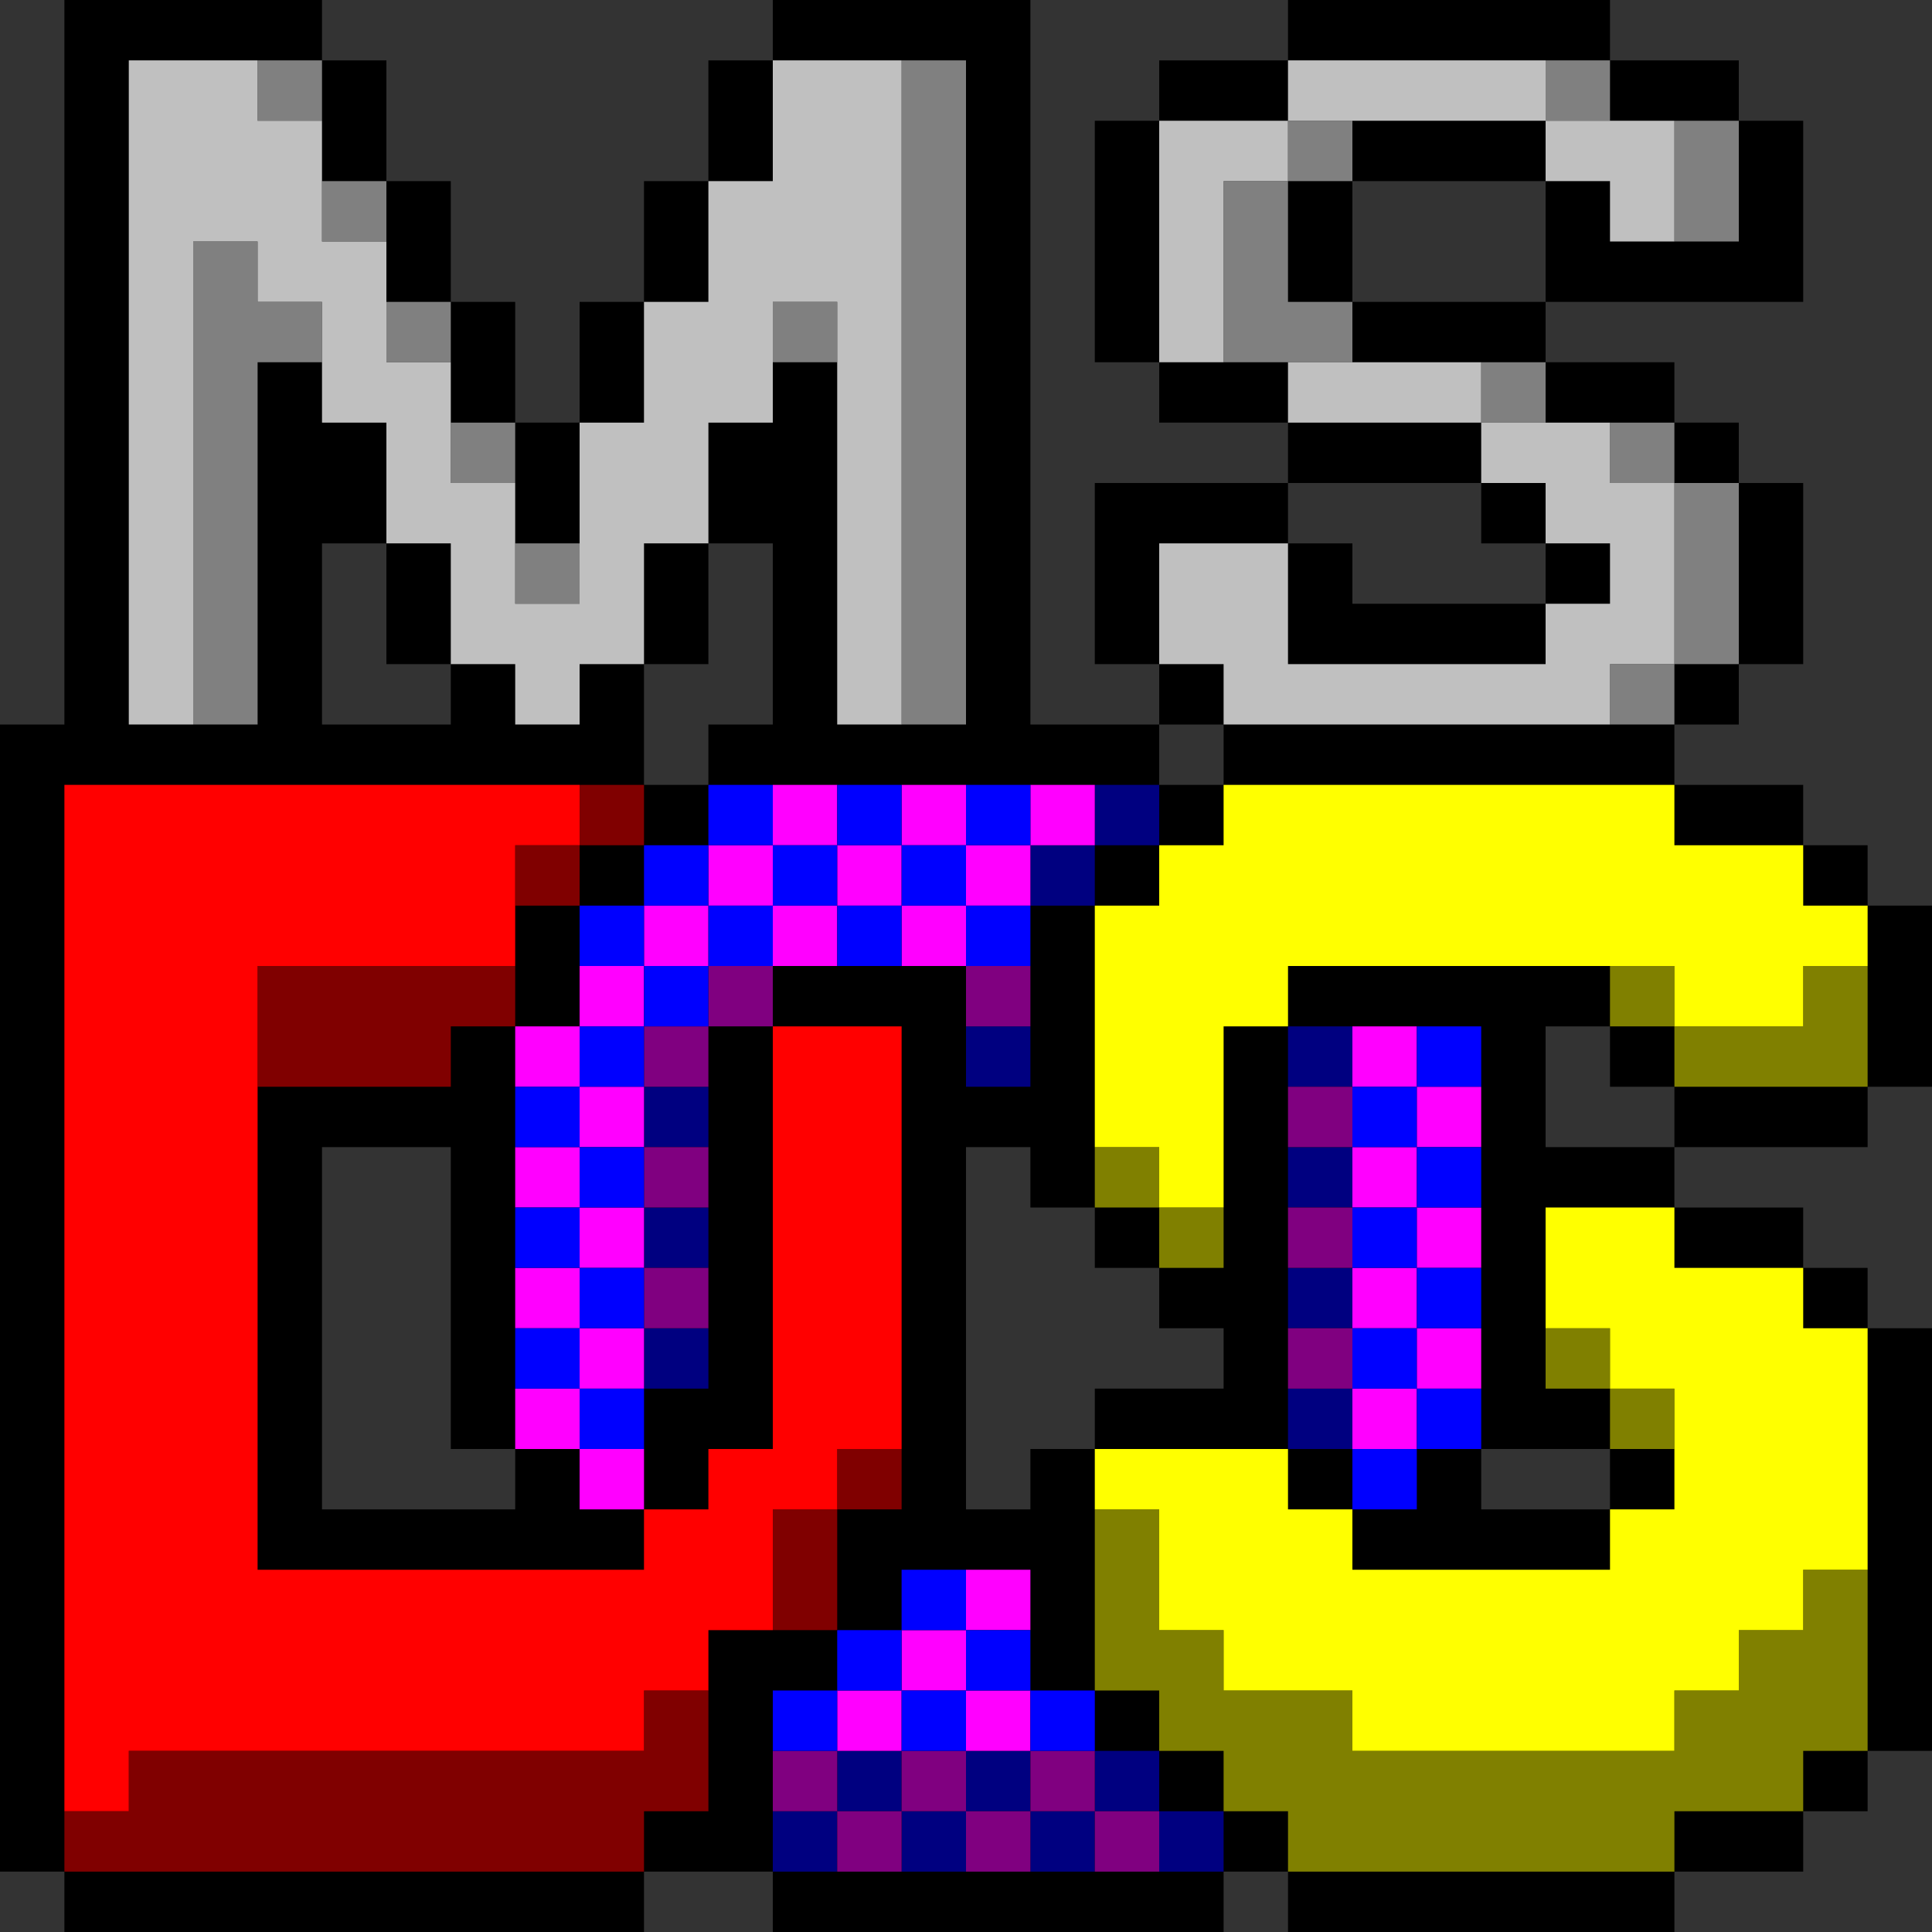 <?xml version="1.0" encoding="UTF-8" standalone="no"?>
<svg
   version="1.1"
   viewBox="0 0 128 128"
   id="svg59"
   xmlns="http://www.w3.org/2000/svg"
   xmlns:svg="http://www.w3.org/2000/svg">
  <rect x="0" y="0" width="128" height="128" fill="#333333" stroke="none"/>
  <defs
     id="defs63" />
  <path
     d="M 4.267,0 V 48 H 0 v 76 h 4.267 v 4 H 42.667 v -4 H 51.2 v 4 h 29.867 v -4 h 4.267 v 4 h 25.6 v -4 h 8.533 v -4 h 4.267 v -4 H 128 V 88 h -4.267 v -4 h -4.267 v -4 h -8.533 V 76 H 102.4 v -8 h 4.267 v 4 h 4.267 v 4 h 12.8 V 72 H 128 V 60 h -4.267 v -4 h -4.267 v -4 h -8.533 V 48 H 115.2 v -4 h 4.267 V 32 H 115.2 v -4 h -4.267 V 24 H 102.4 V 20 H 89.6 v -8 h 12.8 v 8 h 17.067 V 8 H 115.2 V 4 h -8.533 V 0 H 85.333 V 4 H 76.8 V 8 H 72.533 V 24 H 76.8 v 4 h 8.533 v 4 h 12.8 v 4 H 102.4 v 4 H 89.6 v -4 h -4.267 v -4 h -12.8 V 44 H 76.8 v 4 h 4.267 v 4 H 76.8 V 48 H 68.267 V 0 H 51.2 v 4 h -4.267 v 8 h -4.267 v 8 H 38.4 v 8 H 34.133 V 20 H 29.867 V 12 H 25.6 V 4 H 21.333 V 0 Z M 21.333,36 H 25.6 v 8 h 4.267 v 4 h -8.533 z m 25.6,0 H 51.2 v 12 h -4.267 v 4 h -4.267 v -8 h 4.267 z m -25.6,40 h 8.533 v 20 h 4.267 v 4 h -12.8 z M 64,76 h 4.267 v 4 h 4.267 v 4 H 76.8 v 4 h 4.267 v 4 h -8.533 v 4 h -4.267 v 4 H 64 Z m 34.133,20 h 8.533 v 4 h -8.533 z"
     id="path37"
     style="stroke-width:0.258" />
  <path
     d="m 72.533,116 v 4 H 76.8 v -4 H 72.533 M 76.8,124 h 4.267 v -4 H 76.8 v 4 M 85.333,96 H 89.6 v -4 h -4.267 v 4 M 51.2,120 v 4 h 4.267 v -4 H 51.2 m 8.533,-4 h -4.267 v 4 h 4.267 v -4 M 64,120 h 4.267 v -4 H 64 v 4 m 4.267,0 v 4 h 4.267 v -4 H 68.267 M 64,124 v -4 h -4.267 v 4 H 64 m 0,-52 h 4.267 V 68 H 64 v 4 M 42.667,84 h 4.267 v -4 h -4.267 v 4 m 4.267,4 h -4.267 v 4 h 4.267 V 88 M 42.667,72 v 4 h 4.267 v -4 h -4.267 m 42.667,12 v 4 H 89.6 v -4 h -4.267 m 0,-12 H 89.6 v -4 h -4.267 v 4 M 89.6,76 h -4.267 v 4 H 89.6 V 76 M 72.533,60 v -4 h -4.267 v 4 h 4.267 M 76.8,56 v -4 h -4.267 v 4 z"
     fill="#000080"
     id="path39"
     style="stroke-width:0.258" />
  <path
     d="m 72.533,120 v 4 H 76.8 v -4 H 72.533 M 51.2,116 v 4 h 4.267 v -4 H 51.2 m 4.267,8 h 4.267 v -4 h -4.267 v 4 m 12.8,-8 v 4 h 4.267 v -4 H 68.267 M 64,120 v -4 h -4.267 v 4 H 64 v 4 h 4.267 v -4 H 64 M 46.933,68 H 51.2 v -4 h -4.267 v 4 m -4.267,16 v 4 h 4.267 v -4 h -4.267 m 0,-12 h 4.267 v -4 h -4.267 v 4 m 4.267,4 h -4.267 v 4 h 4.267 V 76 M 68.267,64 H 64 v 4 h 4.267 V 64 M 85.333,84 H 89.6 v -4 h -4.267 v 4 M 89.6,88 h -4.267 v 4 H 89.6 V 88 M 85.333,72 v 4 H 89.6 v -4 z"
     fill="#800080"
     id="path41"
     style="stroke-width:0.258" />
  <path
     d="M 93.867,96 V 92 H 89.6 v 4 h 4.267 M 38.4,92 h -4.267 v 4 H 38.4 v -4 m 4.267,8 V 96 H 38.4 v 4 h 4.267 M 64,108 h 4.267 v -4 H 64 v 4 m 4.267,4 H 64 v 4 h 4.267 v -4 m -8.533,-4 v 4 H 64 v -4 h -4.267 m 0,4 h -4.267 v 4 h 4.267 v -4 M 42.667,88 H 38.4 v 4 h 4.267 V 88 M 38.4,80 v 4 h 4.267 V 80 H 38.4 m -4.267,8 H 38.4 v -4 h -4.267 v 4 M 38.4,76 h -4.267 v 4 H 38.4 v -4 m 0,-8 h -4.267 v 4 H 38.4 v -4 m 4.267,8 V 72 H 38.4 v 4 h 4.267 m 0,-12 H 38.4 v 4 h 4.267 v -4 m 0,-4 v 4 h 4.267 v -4 h -4.267 m 25.6,-4 H 64 v 4 h 4.267 V 56 M 51.2,60 v -4 h -4.267 v 4 H 51.2 m 8.533,0 v 4 H 64 V 60 H 59.733 M 51.2,60 v 4 h 4.267 V 60 H 51.2 m 4.267,-4 V 52 H 51.2 v 4 h 4.267 m 4.267,-4 v 4 H 64 v -4 h -4.267 m 0,4 h -4.267 v 4 h 4.267 v -4 m 38.4,32 h -4.267 v 4 h 4.267 v -4 m 0,-8 h -4.267 v 4 h 4.267 v -4 m -4.267,-4 h 4.267 v -4 h -4.267 v 4 M 89.6,76 v 4 h 4.267 V 76 H 89.6 m 0,8 v 4 h 4.267 V 84 H 89.6 m 0,-16 v 4 h 4.267 V 68 H 89.6 M 72.533,56 v -4 h -4.267 v 4 z"
     fill="#ff00ff"
     id="path43"
     style="stroke-width:0.258" />
  <path
     d="M 93.867,100 V 96 H 89.6 v 4 h 4.267 m 4.267,-8 h -4.267 v 4 h 4.267 v -4 m -29.867,20 v 4 h 4.267 v -4 h -4.267 m -25.6,-16 V 92 H 38.4 v 4 h 4.267 M 64,112 h -4.267 v 4 H 64 v -4 m 0,-4 v 4 h 4.267 v -4 H 64 m -4.267,-4 v 4 H 64 v -4 h -4.267 m -4.267,8 H 51.2 v 4 h 4.267 v -4 h 4.267 v -4 h -4.267 v 4 M 38.4,80 h 4.267 V 76 H 38.4 v 4 m 0,4 v 4 h 4.267 V 84 H 38.4 m 0,4 h -4.267 v 4 H 38.4 v -4 m 0,-8 h -4.267 v 4 H 38.4 V 80 M 34.133,76 H 38.4 v -4 h -4.267 v 4 m 8.533,-4 V 68 H 38.4 v 4 h 4.267 m 4.267,-8 h -4.267 v 4 h 4.267 v -4 m 0,-8 h -4.267 v 4 h 4.267 V 56 M 38.4,60 v 4 h 4.267 V 60 H 38.4 M 64,60 v 4 h 4.267 V 60 H 64 m 4.267,-4 V 52 H 64 v 4 h 4.267 m -8.533,0 v 4 H 64 v -4 h -4.267 m -4.267,4 V 56 H 51.2 v 4 h 4.267 v 4 h 4.267 V 60 H 55.467 M 51.2,64 v -4 h -4.267 v 4 H 51.2 m 0,-8 v -4 h -4.267 v 4 H 51.2 m 4.267,0 h 4.267 v -4 h -4.267 v 4 m 38.4,32 H 89.6 v 4 h 4.267 v -4 h 4.267 v -4 h -4.267 v 4 m 4.267,-12 h -4.267 v 4 h 4.267 v -4 m 0,-8 h -4.267 v 4 h 4.267 V 68 M 89.6,80 v 4 h 4.267 V 80 H 89.6 m 0,-8 v 4 h 4.267 v -4 z"
     fill="#0000ff"
     id="path45"
     style="stroke-width:0.258" />
  <path
     d="m 106.667,96 h 4.267 v -4 h -4.267 v 4 M 115.2,108 v 4 h -4.267 v 4 H 89.6 v -4 h -8.533 v -4 H 76.8 v -8 h -4.267 v 12 H 76.8 v 4 h 4.267 v 4 h 4.267 v 4 h 25.6 v -4 h 8.533 v -4 h 4.267 v -12 h -4.267 v 4 H 115.2 M 106.667,88 H 102.4 v 4 h 4.267 v -4 m 4.267,-20 v 4 h 12.8 v -8 h -4.267 v 4 h -8.533 M 81.067,80 H 76.8 v 4 h 4.267 V 80 M 76.8,76 h -4.267 v 4 H 76.8 v -4 m 34.133,-12 h -4.267 v 4 h 4.267 z"
     fill="#808000"
     id="path47"
     style="stroke-width:0.258" />
  <path
     d="m 46.933,112 h -4.267 v 4 H 8.533 v 4 H 4.267 v 4 H 42.667 v -4 h 4.267 v -8 m 8.533,-12 H 51.2 v 8 h 4.267 v -8 h 4.267 v -4 h -4.267 v 4 M 38.4,52 v 4 h 4.267 V 52 H 38.4 m 0,4 h -4.267 v 4 H 38.4 v -4 m -21.333,8 v 8 h 12.8 v -4 h 4.267 v -4 z"
     fill="#800000"
     id="path49"
     style="stroke-width:0.258" />
  <path
     d="M 17.067,72 V 64 H 34.133 V 56 H 38.4 V 52 H 4.267 v 68 h 4.267 v -4 H 42.667 v -4 h 4.267 v -4 H 51.2 v -8 h 4.267 v -4 h 4.267 V 68 H 51.2 v 28 h -4.267 v 4 h -4.267 v 4 h -25.6 z"
     fill="#ff0000"
     id="path51"
     style="stroke-width:0.258" />
  <path
     d="M 21.333,24 V 20 H 17.067 V 16 H 12.8 v 32 h 4.267 V 24 h 4.267 M 25.6,12 h -4.267 v 4 H 25.6 V 12 M 17.067,4 v 4 h 4.267 V 4 h -4.267 m 38.4,20 V 20 H 51.2 v 4 h 4.267 M 38.4,36 h -4.267 v 4 H 38.4 v -4 m -4.267,-4 v -4 h -4.267 v 4 h 4.267 M 29.867,24 V 20 H 25.6 v 4 h 4.267 M 64,4 H 59.733 V 48 H 64 V 4 m 51.2,40 V 32 h -4.267 V 44 H 115.2 m -4.267,4 v -4 h -4.267 v 4 h 4.267 m 0,-16 v -4 h -4.267 v 4 h 4.267 M 102.4,24 h -4.267 v 4 H 102.4 V 24 M 85.333,12 H 81.067 V 24 H 89.6 V 20 H 85.333 V 12 H 89.6 V 8 h -4.267 v 4 M 102.4,4 v 4 h 4.267 V 4 H 102.4 m 12.8,12 V 8 h -4.267 v 8 z"
     fill="#808080"
     id="path53"
     style="stroke-width:0.258" />
  <path
     d="m 51.2,4 v 8 h -4.267 v 8 h -4.267 v 8 H 38.4 V 40 H 34.133 V 32 H 29.867 V 24 H 25.6 V 16 H 21.333 V 8 H 17.067 V 4 H 8.533 V 48 H 12.8 V 16 h 4.267 v 4 h 4.267 v 8 H 25.6 v 8 h 4.267 v 8 h 4.267 v 4 H 38.4 v -4 h 4.267 v -8 h 4.267 V 28 H 51.2 v -8 h 4.267 v 28 h 4.267 V 4 H 51.2 M 85.333,36 H 76.8 v 8 h 4.267 v 4 h 25.6 v -4 h 4.267 V 32 h -4.267 v -4 h -8.533 v 4 H 102.4 v 4 h 4.267 v 4 H 102.4 v 4 H 85.333 V 36 M 89.6,24 h -4.267 v 4 h 12.8 V 24 H 89.6 M 85.333,12 V 8 H 76.8 v 16 h 4.267 V 12 h 4.267 M 102.4,8 v 4 h 4.267 v 4 h 4.267 V 8 H 102.4 m 0,0 V 4 H 85.333 V 8 H 89.6 Z"
     fill="#c0c0c0"
     id="path55"
     style="stroke-width:0.258" />
  <path
     d="m 102.4,80 v 8 h 4.267 v 4 h 4.267 v 8 h -4.267 v 4 H 89.6 v -4 h -4.267 v -4 h -12.8 v 4 H 76.8 v 8 h 4.267 v 4 H 89.6 v 4 h 21.333 v -4 H 115.2 v -4 h 4.267 v -4 h 4.267 V 88 h -4.267 v -4 h -8.533 V 80 H 102.4 m 8.533,-24 V 52 H 81.067 v 4 H 76.8 v 4 H 72.533 V 76 H 76.8 v 4 h 4.267 V 68 h 4.267 v -4 h 25.6 v 4 h 8.533 v -4 h 4.267 v -4 h -4.267 v -4 z"
     fill="#ffff00"
     id="path57"
     style="stroke-width:0.258" />
</svg>
